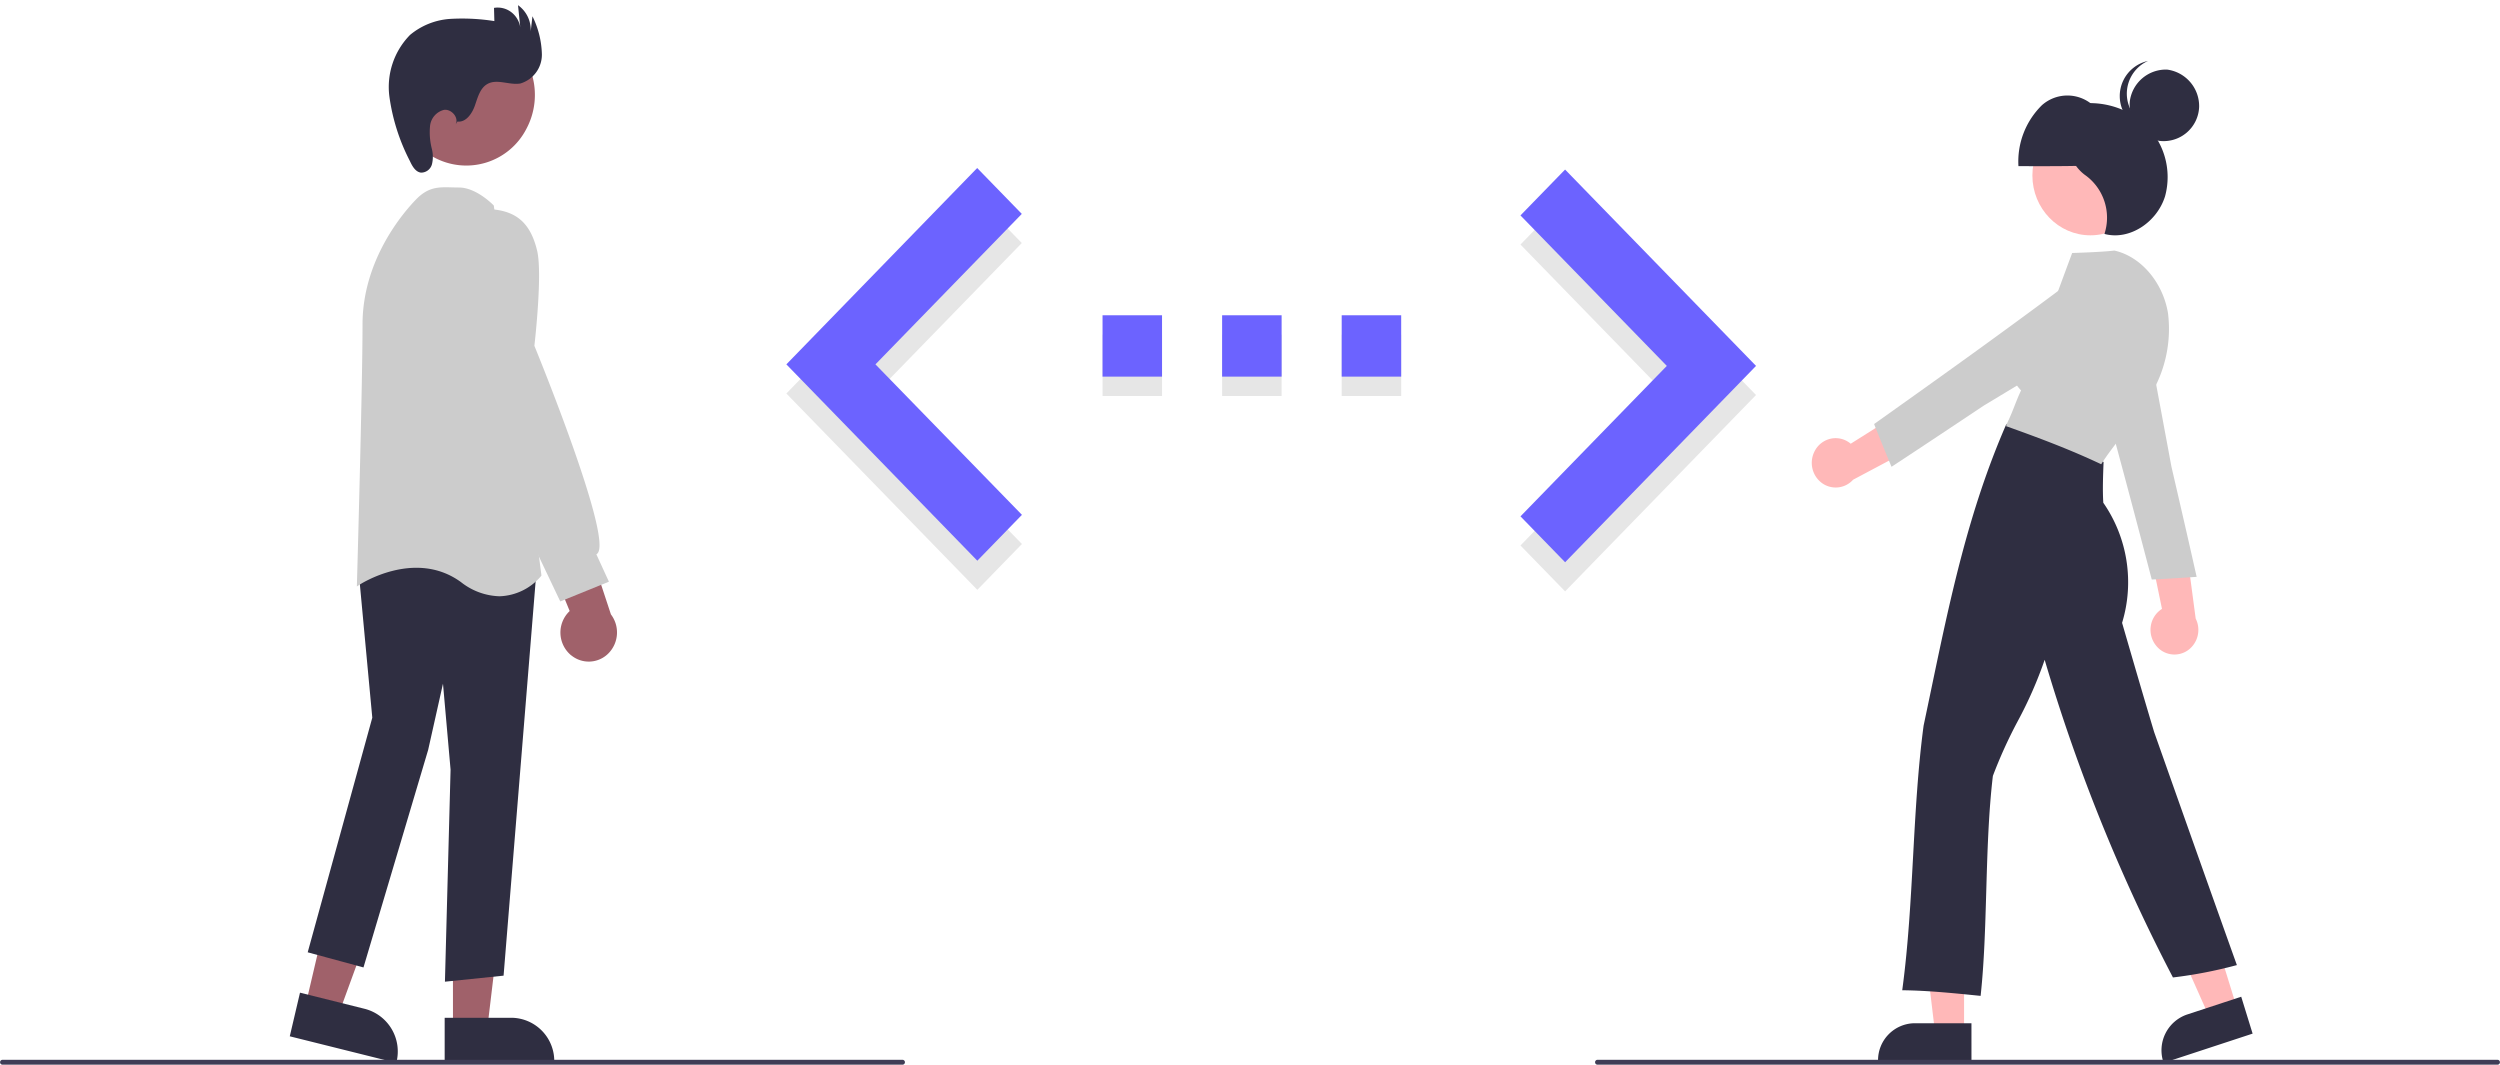 <svg xmlns="http://www.w3.org/2000/svg" width="276.722" height="117.848" viewBox="0 0 276.722 117.848"><g id="programming" transform="translate(0 -0.135)"><path id="Path_256" fill="#e6e6e6" d="M643.457,117.8l16.2-16.656-16.2-16.656,4.939-5.077,21.137,21.733L648.4,122.879l-4.939-5.077Z" data-name="Path 256" transform="translate(-475.159 -57.285)"/><rect id="Rectangle_73" width="6.585" height="6.791" fill="#e6e6e6" data-name="Rectangle 73" transform="translate(122.039 37.179)"/><rect id="Rectangle_74" width="6.585" height="6.791" fill="#e6e6e6" data-name="Rectangle 74" transform="translate(148.51 37.179)"/><rect id="Rectangle_75" width="6.585" height="6.791" fill="#e6e6e6" data-name="Rectangle 75" transform="translate(135.275 37.179)"/><path id="Path_257" fill="#e6e6e6" d="M358.861,117.174l-16.215-16.656,16.2-16.656-4.939-5.077-21.121,21.733,21.137,21.733Z" data-name="Path 257" transform="translate(-245.744 -56.826)"/><path id="Path_258" fill="#6c63ff" d="M643.457,105.844l16.2-16.656-16.2-16.656,4.939-5.077,21.137,21.733L648.4,110.921l-4.939-5.077Z" data-name="Path 258" transform="translate(-475.159 -48.552)"/><path id="Path_259" fill="#6c63ff" d="M537.595,366.667h6.585v-6.792h-6.585Zm33.056-6.792h-6.585v6.792h6.585Zm-19.82,6.792h6.585v-6.792h-6.585Z" data-name="Path 259" transform="translate(-415.556 -324.843)"/><path id="Path_260" fill="#6c63ff" d="M358.861,105.215,342.646,88.559l16.2-16.656-4.939-5.077L332.785,88.559l21.137,21.733Z" data-name="Path 260" transform="translate(-245.744 -48.093)"/><path id="Path_261" fill="#a0616a" d="M129.3,370.752l3.686.919,5.192-14.227-5.441-1.357Z" data-name="Path 261" transform="translate(-95.485 -259.324)"/><path id="Path_262" fill="#2f2e41" d="M193.632,642.659l1.132-4.829,7.212,1.8a4.874,4.874,0,0,1,3.472,5.865l-.025.106Z" data-name="Path 262" transform="translate(-161.557 -527.817)"/><path id="Path_263" fill="#a0616a" d="M191.695,379.209h3.792l1.8-15.087h-5.6Z" data-name="Path 263" transform="translate(-141.556 -265.19)"/><path id="Path_264" fill="#2f2e41" d="M259.183,648.128h7.42a4.787,4.787,0,0,1,4.711,4.859v.109H259.183Z" data-name="Path 264" transform="translate(-209.963 -535.337)"/><path id="Path_265" fill="#2f2e41" d="M216.408,501.117l.624-23.471-.84-9.517-1.639,7.324-7.161,24.086-6.174-1.676,7.15-25.97-1.553-16.657,4.461-2.958.06.011,15.243,2.9L222.9,500.448Z" data-name="Path 265" transform="translate(-167.159 -392.319)"/><path id="Path_266" fill="#ccc" d="M237.805,352.611a7.214,7.214,0,0,1-4.261-1.571c-5.114-3.722-11.211.282-11.272.322l-.248.166.009-.3c.006-.217.619-21.773.619-28.709,0-7.166,4.533-12.4,5.923-13.832,1.364-1.407,2.511-1.375,3.964-1.336.25.006.511.014.786.014,1.9,0,3.744,1.881,3.821,1.961l.037.038.007.054,5.267,40.9-.04.053A6.274,6.274,0,0,1,237.805,352.611Z" data-name="Path 266" transform="translate(-182.524 -286.475)"/><path id="Path_287" fill="#a0616a" d="M7.781-.1a7.48,7.48,0,0,1,7.681,7.552A7.964,7.964,0,0,1,7.58,15.2,7.48,7.48,0,0,1-.1,7.652,7.964,7.964,0,0,1,7.781-.1Z" data-name="Path 287" transform="translate(41.295 13.751) rotate(-61.337)"/><path id="Path_267" fill="#a0616a" d="M300.084,457.733a3.273,3.273,0,0,1-.18-4.916l-4.315-10.5,5.649,1.072,3.231,9.8a3.3,3.3,0,0,1-.239,4.277,3.058,3.058,0,0,1-4.146.259Z" data-name="Path 267" transform="translate(-236.847 -385.047)"/><path id="Path_268" fill="#ccc" d="M276.44,359.782l-7.8-16.4-3.418-12.346,0-10.725c.008-.042.811-4.214,3.79-3.926,2.7.27,4.156,1.632,4.864,4.555.6,2.483-.221,9.849-.3,10.544.523,1.278,8.363,20.546,7.065,22.866a.58.58,0,0,1-.205.219l1.389,3.025Z" data-name="Path 268" transform="translate(-214.425 -293.072)"/><path id="Path_269" fill="#2f2e41" d="M243.228,245.507c.911.122,1.6-.839,1.916-1.727s.561-1.923,1.353-2.4c1.082-.656,2.466.133,3.7-.083a3.331,3.331,0,0,0,2.377-3.231,10.026,10.026,0,0,0-1.045-4.209l-.193,1.673a3.351,3.351,0,0,0-1.405-2.9l.249,2.454a2.617,2.617,0,0,0-1.019-1.7,2.466,2.466,0,0,0-1.887-.455l.039,1.462a22.717,22.717,0,0,0-4.86-.245,7.724,7.724,0,0,0-4.475,1.778,8.226,8.226,0,0,0-2.28,6.848,22.032,22.032,0,0,0,2.265,7.107c.262.57.624,1.213,1.232,1.286a1.247,1.247,0,0,0,1.215-.944,3.527,3.527,0,0,0-.015-1.682,7.367,7.367,0,0,1-.2-2.545,2.051,2.051,0,0,1,1.556-1.78c.824-.1,1.667.868,1.271,1.621Z" data-name="Path 269" transform="translate(-192.593 -231.921)"/><path id="Path_270" fill="#ffb8b8" d="M979.843,458.929a2.772,2.772,0,0,1-.622-2.2,2.717,2.717,0,0,1,1.239-1.907l-1.945-9.429,4.522,1.827,1.153,8.674a2.779,2.779,0,0,1-.865,3.511A2.588,2.588,0,0,1,979.843,458.929Z" data-name="Path 270" transform="translate(-741.153 -387.289)"/><path id="Path_271" fill="#ccc" d="M958.755,386.021l-.024-.093c-2.445-9.326-4.972-18.966-8.057-29.463l-.02-.069.068-.041a5.985,5.985,0,0,1,6.012.16,4.692,4.692,0,0,1,1.947,4.907l2.25,12.1c.915,3.956,1.862,8.05,2.766,12.087l.026.115-.14.009c-1.648.108-3.35.22-4.714.282Z" data-name="Path 271" transform="translate(-720.578 -321.738)"/><path id="Path_272" fill="#ffb8b8" d="M817.833,387.213h-3.206L813.1,374.457h4.733Z" data-name="Path 272" transform="translate(-600.432 -272.738)"/><path id="Path_273" fill="#2f2e41" d="M876.13,654.655H865.79v-.135a4.094,4.094,0,0,1,4.024-4.151h6.315Z" data-name="Path 273" transform="translate(-657.911 -536.973)"/><path id="Path_274" fill="#ffb8b8" d="M923.386,378.729l-3.055,1-5.209-11.676,4.509-1.482Z" data-name="Path 274" transform="translate(-675.769 -266.982)"/><path id="Path_275" fill="#2f2e41" d="M985.993,646.815l-.04-.129a4.183,4.183,0,0,1,2.613-5.215l6.017-1.977,1.261,4.083Z" data-name="Path 275" transform="translate(-746.505 -529.032)"/><ellipse id="Ellipse_15" cx="6.424" cy="6.626" fill="#ffb8b8" data-name="Ellipse 15" rx="6.424" ry="6.626" transform="translate(224.963 12.93)"/><path id="Path_276" fill="#2f2e41" d="M936.051,277.323a8.585,8.585,0,0,0-2.725-6.65,4.253,4.253,0,0,0-5.527.1,8.733,8.733,0,0,0-2.6,6.747C928.9,277.532,932.6,277.543,936.051,277.323Z" data-name="Path 276" transform="translate(-701.78 -258.995)"/><path id="Path_277" fill="#2f2e41" d="M884.694,467.8l-.129-.013c-2.79-.282-5.674-.574-8.4-.607l-.148,0,.02-.151c.646-4.825.92-9.841,1.184-14.692.262-4.79.532-9.743,1.162-14.447.266-1.26.526-2.5.785-3.744,2.141-10.263,4.163-19.956,8.337-29.551l.04-.091.1.012a22.54,22.54,0,0,1,10.6,4.15l.056.042,0,.072c-.056,1.49-.114,3.031-.028,4.435a15.441,15.441,0,0,1,2.08,13.295c1.149,3.959,2.336,8.051,3.548,12.088,2.942,8.319,5.986,16.928,9.107,25.654l.051.143-.144.035a49.514,49.514,0,0,1-6.847,1.322l-.086.008-.041-.079A195.689,195.689,0,0,1,891.784,430.6a45.489,45.489,0,0,1-2.991,6.811,51.722,51.722,0,0,0-2.742,6.043c-.482,4.079-.609,8.5-.733,12.772-.117,4.041-.227,7.858-.61,11.446Z" data-name="Path 277" transform="translate(-665.462 -357.433)"/><path id="Path_278" fill="#2f2e41" d="M945.585,273.119a9.185,9.185,0,0,1,8.051,1.908,8.091,8.091,0,0,1,2.4,8.165c-.9,2.875-3.948,4.9-6.706,4.155a5.8,5.8,0,0,0-2.03-6.438C945.009,279.339,944.378,275.594,945.585,273.119Z" data-name="Path 278" transform="translate(-716.392 -261.318)"/><path id="Path_279" fill="#ccc" d="M930.559,356.964l-.1-.048c-3.552-1.672-7.035-2.954-10.3-4.124l-.1-.022v-.3l.065.023.044-.1c.045-.1.075-.171.1-.217h0c.272-.572.488-1.124.7-1.659.216-.552.439-1.121.727-1.723a5.342,5.342,0,0,1-1.119-5.619,5.735,5.735,0,0,1,4.49-3.363c.708-2.009,2.285-6.231,2.285-6.231s3.316-.094,4.65-.268l.022,0,.022.005c2.911.658,5.342,3.5,5.911,6.91a14.142,14.142,0,0,1-2.052,9.271,39.912,39.912,0,0,1-3.063,4.34c-.812,1.048-1.58,2.037-2.217,3.034Z" data-name="Path 279" transform="translate(-697.985 -305.443)"/><path id="Path_280" fill="#2f2e41" d="M984.292,290.493Z" data-name="Path 280" transform="translate(-745.418 -274.177)"/><path id="Path_281" fill="#2f2e41" d="M975.532,266.929a4.1,4.1,0,0,1-3.258-4.375,4.032,4.032,0,0,1,4.123-3.514,4.08,4.08,0,0,1,3.551,4.125A3.936,3.936,0,0,1,975.532,266.929Z" data-name="Path 281" transform="translate(-736.528 -251.202)"/><path id="Path_282" fill="#2f2e41" d="M972.153,263.044a3.974,3.974,0,0,1-.935-7.54,3.982,3.982,0,0,0,.15,7.81,3.614,3.614,0,0,0,2.137-.308A3.681,3.681,0,0,1,972.153,263.044Z" data-name="Path 282" transform="translate(-733.453 -248.627)"/><path id="Path_283" fill="#ffb8b8" d="M838.091,399.728a2.636,2.636,0,0,1,1.807-1.339,2.572,2.572,0,0,1,2.156.57l7.972-5.033-.164,5.007-7.545,4.011a2.586,2.586,0,0,1-3.5.328A2.783,2.783,0,0,1,838.091,399.728Z" data-name="Path 283" transform="translate(-637.201 -349.708)"/><path id="Path_284" fill="#ccc" d="M864.128,356.45l.077-.054c7.711-5.485,15.682-11.154,24.25-17.652l.056-.043.06.053a6.463,6.463,0,0,1,1.857,5.9,4.537,4.537,0,0,1-3.837,3.529l-10.312,6.22c-3.311,2.208-6.739,4.492-10.128,6.717l-.1.063-.055-.133c-.648-1.566-1.317-3.184-1.828-4.49Z" data-name="Path 284" transform="translate(-656.684 -309.381)"/><path id="Path_285" fill="#3f3d56" d="M170.913,665.913H71.262a.27.27,0,0,1,0-.539h99.651a.27.27,0,0,1,0,.539Z" data-name="Path 285" transform="translate(-71 -547.93)"/><path id="Path_286" fill="#3f3d56" d="M845.913,665.913H746.262a.27.27,0,0,1,0-.539h99.651a.27.27,0,0,1,0,.539Z" data-name="Path 286" transform="translate(-569.452 -547.93)"/></g></svg>